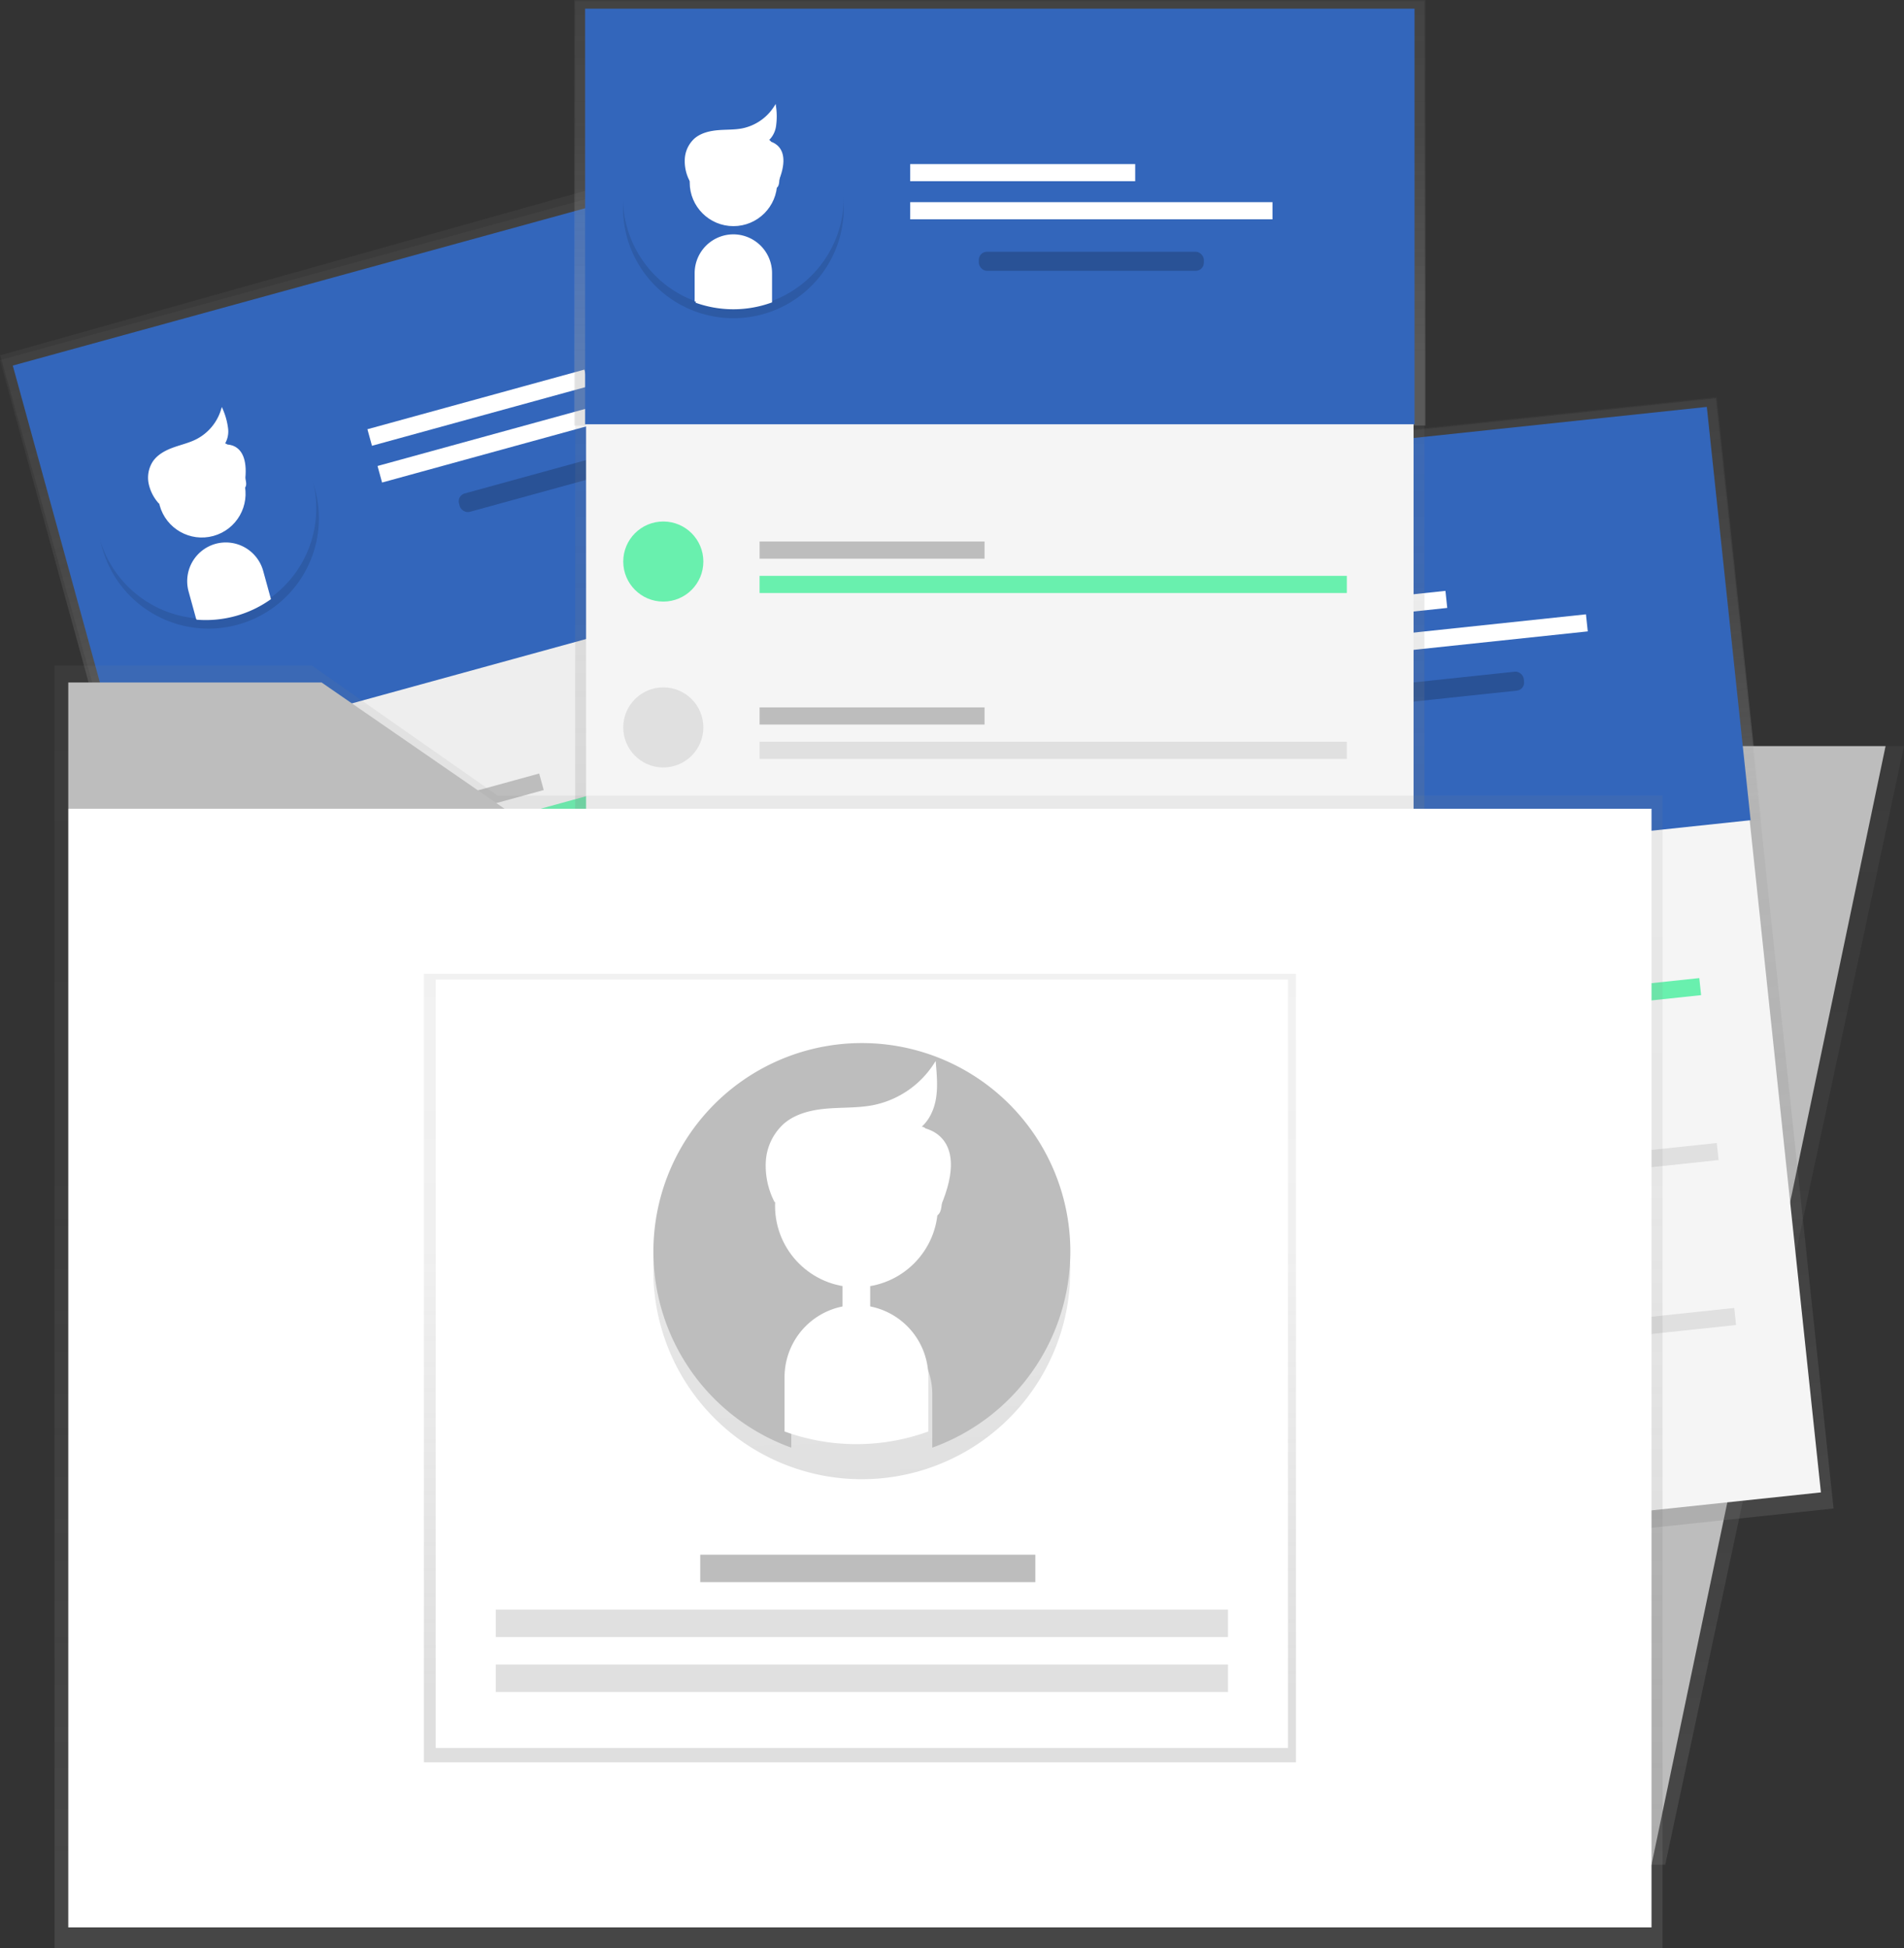 <svg data-name="Layer 1" xmlns="http://www.w3.org/2000/svg" xmlns:xlink="http://www.w3.org/1999/xlink" width="729.22" height="746.14" viewBox="0 0 729.22 746.14"><rect x="0" y="0" width="729.22" height="746.14" fill="#333333" stroke="none"/><defs><linearGradient id="a" x1="459.12" y1="621" x2="459.12" y2="193.38" gradientTransform="translate(-9.77 -29.03)" gradientUnits="userSpaceOnUse"><stop offset="0" stop-color="gray" stop-opacity=".25"/><stop offset=".54" stop-color="gray" stop-opacity=".12"/><stop offset="1" stop-color="gray" stop-opacity=".1"/></linearGradient><linearGradient id="b" x1="459.12" y1="355.96" x2="459.12" y2="192.97" gradientTransform="translate(-44.96 -24.28)" gradientUnits="userSpaceOnUse"><stop offset="0" stop-color="#b3b3b3" stop-opacity=".25"/><stop offset=".54" stop-color="#b3b3b3" stop-opacity=".1"/><stop offset="1" stop-color="#b3b3b3" stop-opacity=".05"/></linearGradient><linearGradient id="c" x1="890.03" y1="384.1" x2="893.49" y2="466.67" gradientTransform="rotate(163.7 613.796 311.318)" gradientUnits="userSpaceOnUse"><stop offset="0" stop-opacity=".12"/><stop offset=".55" stop-opacity=".09"/><stop offset="1" stop-opacity=".02"/></linearGradient><linearGradient id="d" x1="630.78" y1="714.25" x2="630.78" y2="285.78" xlink:href="#a"/><linearGradient id="e" x1="737.4" y1="672.7" x2="737.4" y2="245.08" gradientTransform="translate(15.96 .36)" xlink:href="#a"/><linearGradient id="f" x1="737.4" y1="407.66" x2="737.4" y2="244.68" gradientTransform="translate(1.98 1.1)" xlink:href="#b"/><linearGradient id="g" x1="612.39" y1="329.04" x2="615.85" y2="411.61" gradientTransform="rotate(173.26 626.965 354.401)" xlink:href="#c"/><linearGradient id="h" x1="382.92" y1="428.03" x2="382.92" y2=".4" xlink:href="#a"/><linearGradient id="i" x1="382.92" y1="162.99" x2="382.92" y2="0" xlink:href="#b"/><linearGradient id="j" x1="729.45" y1="498.21" x2="732.9" y2="580.79" gradientTransform="rotate(180 625.234 347.191)" xlink:href="#c"/><linearGradient id="k" x1="328.81" y1="746.14" x2="328.81" y2="254.91" xlink:href="#a"/><linearGradient id="l" x1="329.34" y1="675.01" x2="329.34" y2="373.01" xlink:href="#a"/><linearGradient id="m" x1="683.6" y1="52.97" x2="690.12" y2="208.87" gradientTransform="rotate(180 625.234 347.191)" xlink:href="#c"/></defs><path transform="matrix(.96 -.27 .27 .96 -319.57 55.74)" fill="url(#a)" d="M286.73 164.35h325.25v427.62H286.73z"/><path transform="rotate(-15.37 11.546 1083.99)" fill="url(#b)" d="M251.16 168.7h326v162.99h-326z"/><path fill="#eee" d="M5.356 140.307l305.595-84.002 110.704 402.731L116.06 543.04z"/><path fill="#36b" d="M4.895 140.023l306.299-84.196 42.193 153.496L47.09 293.52z"/><path fill="#bdbdbd" d="M123.414 319.118l83.089-22.84 1.74 6.336-83.087 22.84z"/><path fill="#f5f5f5" d="M130.384 344.474l83.088-22.84 1.742 6.336-83.088 22.84z"/><path fill="#69f0ae" d="M126.903 331.798l216.875-59.615 1.742 6.335-216.876 59.615z"/><path fill="#fff" d="M140.72 164.409l83.088-22.84 1.741 6.336-83.088 22.839zm3.87 14.079l133.787-36.776 1.742 6.335-133.788 36.776z"/><rect x="409.8" y="255.17" width="86.17" height="7.3" rx="3.09" ry="3.09" transform="rotate(-15.37 50.3 1092.615)" opacity=".2"/><circle cx="325.31" cy="413.18" r="15.34" transform="rotate(-15.37 -77.308 1247.023)" fill="#69f0ae"/><path fill="#bdbdbd" d="M140.269 380.381l83.088-22.84 1.741 6.336-83.088 22.84z"/><path fill="#f5f5f5" d="M147.229 405.737l83.088-22.84 1.741 6.336-83.088 22.84z"/><path fill="#e0e0e0" d="M143.747 393.06l216.876-59.615 1.74 6.335-216.875 59.616z"/><circle cx="342.15" cy="474.44" r="15.34" transform="rotate(-15.37 -60.45 1308.305)" fill="#e0e0e0"/><path fill="#bdbdbd" d="M157.1 441.637l83.089-22.84 1.741 6.336-83.088 22.84z"/><path fill="#f5f5f5" d="M164.07 466.983l83.089-22.84 1.741 6.336-83.088 22.84z"/><path fill="#e0e0e0" d="M160.582 454.316l216.875-59.615 1.742 6.335-216.876 59.615z"/><circle cx="359" cy="535.7" r="15.34" transform="rotate(-15.37 -43.592 1369.587)" fill="#e0e0e0"/><path d="M274.62 287.15A42.28 42.28 0 10318 233.24l3 10.47a14.36 14.36 0 01-9.8 17.72 14.36 14.36 0 01-17.72-9.8l-3-10.47a42.3 42.3 0 00-15.86 45.99z" transform="translate(-235.39 -76.93)" fill="url(#c)"/><path d="M119.61 183.5a42.28 42.28 0 10-44 53.38l-2.89-10.5a14.36 14.36 0 0110-17.6 14.36 14.36 0 0117.6 10l2.89 10.5a42.3 42.3 0 0016.4-45.78z" fill="#36b"/><circle cx="312.7" cy="266.03" r="16.25" transform="rotate(-15.37 -89.932 1099.838)" fill="#fff" stroke="#fff" stroke-miterlimit="10"/><path d="M82.7 208.78h0a14.36 14.36 0 00-10 17.6l2.89 10.5a42.44 42.44 0 0027.61-7.59l-2.89-10.5a14.36 14.36 0 00-17.61-10.01zm-21.43-16.2a15.77 15.77 0 01-3.84-7.42 10.93 10.93 0 011.51-8.11c1.75-2.57 4.65-4.11 7.58-5.17s6-1.75 8.78-3.14a19.44 19.44 0 009.74-11.41 26.14 26.14 0 011.83 6.92 8.81 8.81 0 01-2 6.68c2.08-1.76 2.53.9 2.44 2.59 1.57 1.1 4.5.55 5.16 2.35a12 12 0 01.9 5.61c-.25 1.9 1.34 4.68-.46 5.32" fill="#fff" stroke="#fff" stroke-miterlimit="10"/><path d="M85.61 170.31s11.2-2.05 7.87 16.32" fill="#fff"/><path fill="url(#d)" d="M637.77 714.25H532.34V285.78h196.88l-91.45 428.47z"/><path fill="#bdbdbd" d="M632.52 714.25H529.17V285.78h192.99l-89.64 428.47z"/><path transform="rotate(-6.05 -92.203 2647.877)" fill="url(#e)" d="M590.74 245.44h325.25v427.62H590.74z"/><path transform="rotate(-6.05 -106.198 2515.918)" fill="url(#f)" d="M576.38 245.78h326v162.99h-326z"/><path fill="#f5f5f5" d="M338.216 189.692L653.38 156.29l44.02 415.344-315.164 33.403z"/><path fill="#36b" d="M337.809 189.339l315.89-33.48 16.779 158.303-315.891 33.48z"/><path fill="#bdbdbd" d="M425.77 385.267l85.69-9.082.693 6.533-85.69 9.082z"/><path fill="#f5f5f5" d="M428.54 411.41l85.69-9.083.693 6.534-85.69 9.082z"/><path fill="#69f0ae" d="M427.152 398.34l223.667-23.706.693 6.533-223.667 23.706z"/><path fill="#fff" d="M467.9 235.401l85.69-9.082.693 6.534-85.69 9.082zm1.532 14.529l137.977-14.625.693 6.534-137.978 14.624z"/><rect x="733.11" y="338.4" width="86.17" height="7.3" rx="3.09" ry="3.09" transform="rotate(-6.05 -69.41 2530.766)" opacity=".2"/><circle cx="625.29" cy="473.71" r="15.34" transform="rotate(-6.05 -220.298 2662.36)" fill="#69f0ae"/><path fill="#bdbdbd" d="M432.471 448.439l85.69-9.082.693 6.533-85.69 9.082z"/><path fill="#f5f5f5" d="M435.242 474.581l85.69-9.082.692 6.534-85.69 9.082z"/><path fill="#e0e0e0" d="M433.853 461.511l223.667-23.705.692 6.533-223.667 23.706z"/><circle cx="631.99" cy="536.88" r="15.34" transform="rotate(-6.05 -213.578 2725.527)" fill="#e0e0e0"/><path fill="#bdbdbd" d="M439.163 511.612l85.69-9.082.692 6.533-85.69 9.082z"/><path fill="#f5f5f5" d="M441.932 537.754l85.69-9.082.693 6.534-85.69 9.082z"/><path fill="#e0e0e0" d="M440.544 524.684l223.668-23.705.692 6.533-223.667 23.706z"/><circle cx="638.68" cy="600.06" r="15.34" transform="rotate(-6.05 -206.954 2788.687)" fill="#e0e0e0"/><path d="M595.69 341.12A42.28 42.28 0 10647.23 295l1.28 10.82A14.36 14.36 0 01636 321.67a14.36 14.36 0 01-15.9-12.54l-1.28-10.82a42.3 42.3 0 00-23.13 42.81z" transform="translate(-235.39 -76.93)" fill="url(#g)"/><path d="M443.94 250.86a42.28 42.28 0 10-52.09 45.54l-1.15-10.83a14.36 14.36 0 0112.73-15.75 14.36 14.36 0 0115.75 12.73l1.15 10.83a42.3 42.3 0 0023.61-42.52z" fill="#36b"/><circle cx="636.7" cy="326.46" r="16.25" transform="rotate(-6.05 -208.912 2515.14)" fill="#fff" stroke="#fff" stroke-miterlimit="10"/><path d="M403.43 269.82h0a14.36 14.36 0 00-12.73 15.75l1.15 10.83a42.44 42.44 0 0028.48-3l-1.15-10.83a14.36 14.36 0 00-15.75-12.75zm-18.52-19.46a15.77 15.77 0 01-2.59-7.95 10.93 10.93 0 012.8-7.75c2.14-2.26 5.26-3.31 8.32-3.88s6.17-.71 9.17-1.71a19.44 19.44 0 0011.46-9.68 26.14 26.14 0 01.69 7.12 8.81 8.81 0 01-3.06 6.27c2.33-1.4 2.35 1.29 2 2.95 1.37 1.34 4.35 1.27 4.71 3.16a12 12 0 010 5.68c-.56 1.83.57 4.84-1.32 5.17" fill="#fff" stroke="#fff" stroke-miterlimit="10"/><path d="M412.54 232.33s11.38-.21 5.13 17.38" fill="#fff"/><path fill="url(#h)" d="M220.3.4h325.25v427.62H220.3z"/><path fill="url(#i)" d="M219.92 0h326v162.99h-326z"/><path fill="#f5f5f5" d="M224.46 3.71h316.93v417.67H224.46z"/><path fill="#36b" d="M224.1 3.32h317.66v159.19H224.1z"/><path fill="#bdbdbd" d="M290.91 207.42h86.17v6.57h-86.17z"/><path fill="#f5f5f5" d="M290.91 233.71h86.17v6.57h-86.17z"/><path fill="#69f0ae" d="M290.91 220.57h224.92v6.57H290.91z"/><path fill="#fff" d="M348.6 62.84h86.17v6.57H348.6zm0 14.6h138.75v6.57H348.6z"/><rect x="374.89" y="96.43" width="86.17" height="7.3" rx="3.09" ry="3.09" opacity=".2"/><circle cx="254.04" cy="215.09" r="15.34" fill="#69f0ae"/><path fill="#bdbdbd" d="M290.91 270.95h86.17v6.57h-86.17z"/><path fill="#f5f5f5" d="M290.91 297.24h86.17v6.57h-86.17z"/><path fill="#e0e0e0" d="M290.91 284.1h224.92v6.57H290.91z"/><circle cx="254.04" cy="278.62" r="15.34" fill="#e0e0e0"/><path fill="#bdbdbd" d="M290.91 334.49h86.17v6.57h-86.17z"/><path fill="#f5f5f5" d="M290.91 360.77h86.17v6.57h-86.17z"/><path fill="#e0e0e0" d="M290.91 347.63h224.92v6.57H290.91z"/><circle cx="254.04" cy="342.15" r="15.34" fill="#e0e0e0"/><path d="M474 157.06a42.28 42.28 0 1056.12-40.48l.13 10.89A14.36 14.36 0 01516.07 142a14.36 14.36 0 01-14.49-14.14l-.13-10.89A42.3 42.3 0 00474 157.06z" transform="translate(-235.39 -76.93)" fill="url(#j)"/><path d="M323.16 75.68a42.28 42.28 0 10-56.6 39.8v-10.9a14.36 14.36 0 0114.32-14.32 14.36 14.36 0 0114.32 14.32v10.89a42.3 42.3 0 0027.96-39.79z" fill="#36b"/><circle cx="280.9" cy="69.87" r="16.25" fill="#fff" stroke="#fff" stroke-miterlimit="10"/><path d="M280.87 90.26h0a14.36 14.36 0 00-14.32 14.32v10.89a42.44 42.44 0 0028.64 0v-10.89a14.36 14.36 0 00-14.32-14.32zm-16.36-21.3a15.77 15.77 0 01-1.73-8.18 10.93 10.93 0 013.6-7.42c2.37-2 5.58-2.73 8.68-3s6.24-.1 9.3-.7a19.44 19.44 0 0012.41-8.42 26.14 26.14 0 01-.07 7.15 8.81 8.81 0 01-3.7 5.91c2.47-1.14 2.2 1.53 1.67 3.14 1.22 1.48 4.2 1.72 4.35 3.64a12 12 0 01-.62 5.65c-.75 1.76.05 4.87-1.86 5" fill="#fff" stroke="#fff" stroke-miterlimit="10"/><path d="M293.88 53.95s11.34 1 3.27 17.82" fill="#fff"/><path fill="url(#k)" d="M190.59 304.74l-71.17-49.83H20.88v491.23h615.86v-441.4H190.59z"/><path fill="#fff" d="M26.15 309.78v428.47h606.37V309.78H193.25"/><path fill="#bdbdbd" d="M193.25 309.78l-70.08-48.37H26.15v48.37"/><path fill="url(#l)" d="M162.34 373.01h334v302h-334z"/><path fill="#fff" d="M166.88 375.21H493.3v294.31H166.88z"/><path fill="#bdbdbd" d="M268.19 595.49h128.34V606H268.19z"/><path fill="#e0e0e0" d="M189.87 616.52h280.44v10.51H189.87zm0 21.03h280.44v10.51H189.87z"/><path d="M485.62 564.67a79.84 79.84 0 10106-76.43l.25 20.57a27.11 27.11 0 01-26.7 27.36 27.11 27.11 0 01-27.36-26.7l-.25-20.57a79.87 79.87 0 00-51.94 75.77z" transform="translate(-235.39 -76.93)" fill="url(#m)"/><path d="M409.93 479.35a79.84 79.84 0 10-106.87 75.14v-20.57a27.11 27.11 0 0127-27 27.11 27.11 0 0127 27v20.57a79.87 79.87 0 0052.87-75.14z" fill="#bdbdbd"/><rect x="323.18" y="488.01" width="9.6" height="33.85" rx="4.8" ry="4.8" fill="#fff" stroke="#fff" stroke-miterlimit="10"/><circle cx="328.03" cy="461.87" r="30.69" fill="#fff" stroke="#fff" stroke-miterlimit="10"/><path d="M327.98 500.38h0a27.11 27.11 0 00-27 27v20.57a80.13 80.13 0 0054.07 0v-20.53a27.11 27.11 0 00-27.07-27.04zm-30.9-40.21a29.77 29.77 0 01-3.27-15.44 20.64 20.64 0 016.8-14c4.47-3.81 10.53-5.16 16.39-5.63s11.79-.19 17.55-1.32a36.69 36.69 0 0023.43-15.89c.37 4.5.74 9.07-.13 13.51s-3.15 8.79-7 11.16c4.66-2.16 4.15 2.9 3.14 5.93 2.31 2.79 7.92 3.25 8.21 6.86s.24 7.34-1.17 10.67.1 9.19-3.5 9.45" fill="#fff" stroke="#fff" stroke-miterlimit="10"/><path d="M352.55 431.82s21.41 1.87 6.17 33.65" fill="#fff"/></svg>